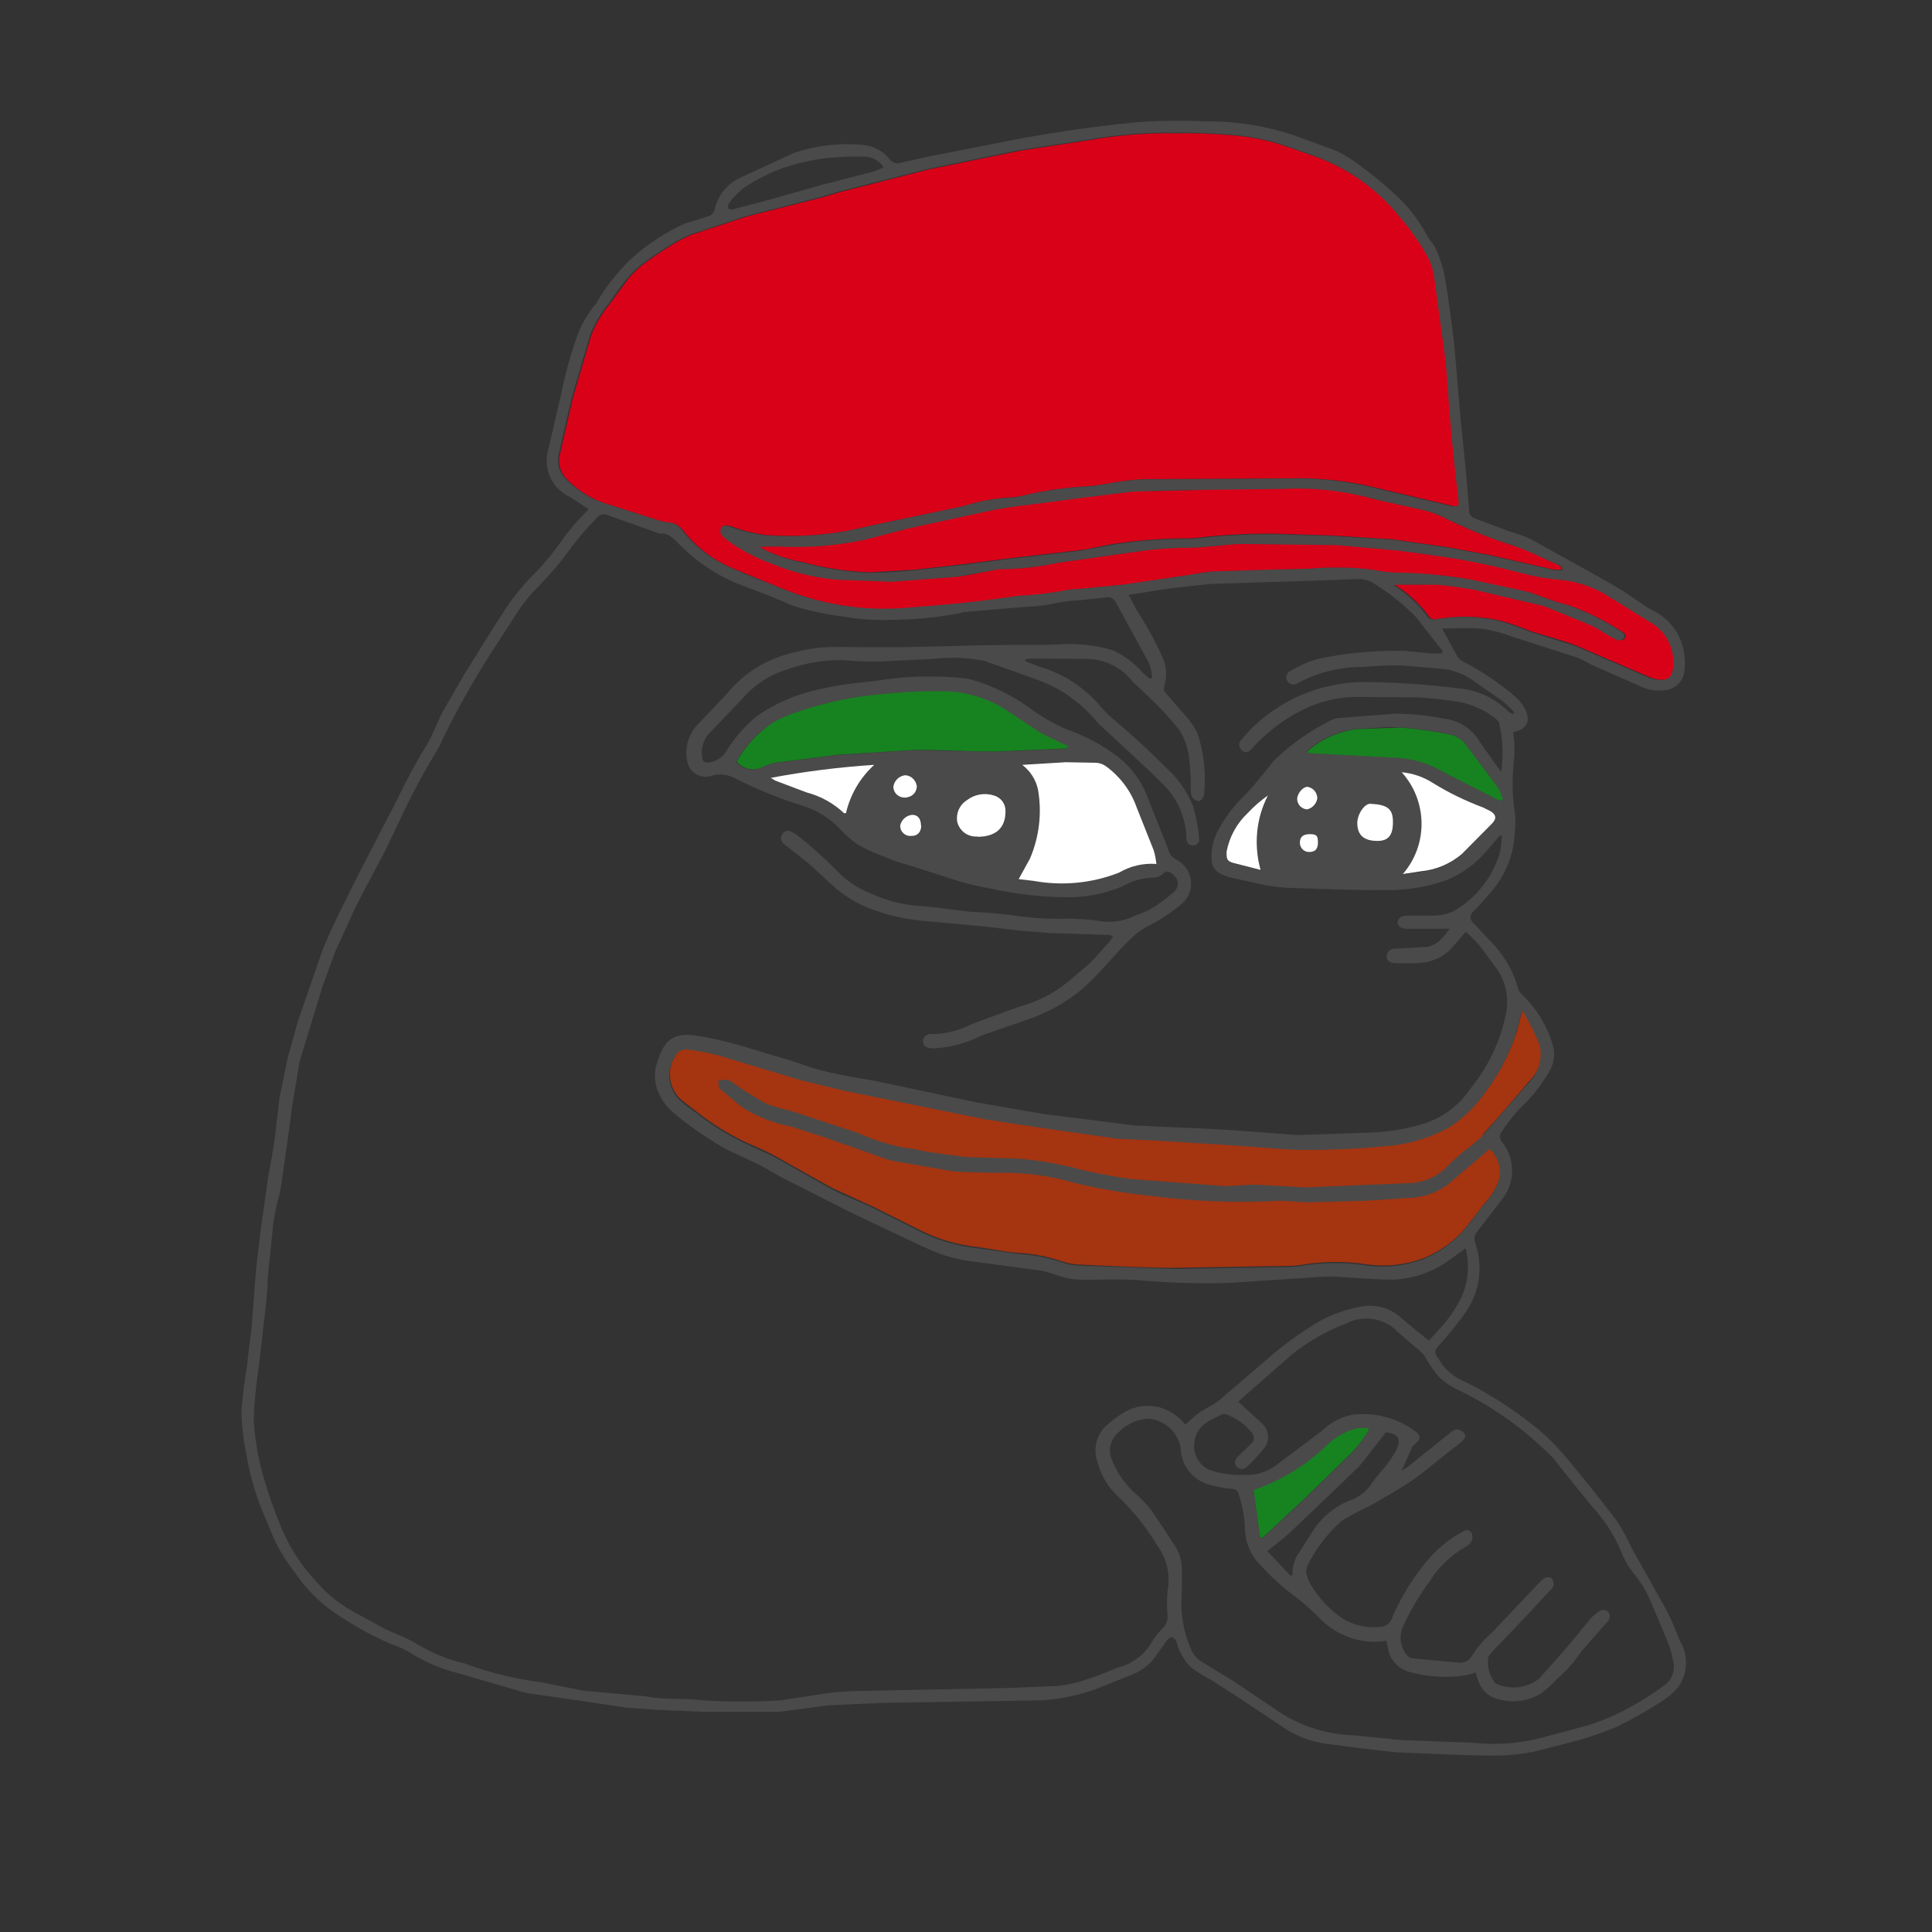 <svg width="32" height="32" viewBox="0 0 32 32" fill="none" xmlns="http://www.w3.org/2000/svg">
<rect x="0" y="0" width="32" height="32" fill="#333333" stroke="none"/>
<path d="M24.683 19.012C24.761 19.082 24.816 19.174 24.84 19.276C24.864 19.379 24.855 19.486 24.816 19.583C24.758 19.718 24.676 19.842 24.575 19.948L24.274 20.337C24.086 20.56 23.845 20.733 23.574 20.84C23.271 20.953 22.943 20.987 22.623 20.939C22.281 20.887 21.934 20.889 21.593 20.944C21.487 20.962 21.38 20.97 21.272 20.968L19.473 20.998C18.936 20.998 18.399 20.968 17.861 20.944C17.762 20.938 17.664 20.918 17.571 20.885C17.348 20.81 17.116 20.765 16.881 20.752C16.644 20.737 16.412 20.683 16.181 20.653C15.873 20.619 15.573 20.534 15.293 20.401L14.456 19.983L13.775 19.672L12.809 19.13C12.666 19.051 12.513 18.992 12.361 18.923C12.062 18.781 11.781 18.606 11.523 18.4L11.281 18.213C11.179 18.12 11.114 17.994 11.099 17.857C11.083 17.72 11.118 17.582 11.197 17.469C11.216 17.432 11.245 17.402 11.281 17.384C11.318 17.365 11.359 17.359 11.399 17.365C11.569 17.385 11.737 17.416 11.902 17.459L13.297 17.878L14.017 18.05L15.353 18.321L16.348 18.523L17.433 18.686L18.547 18.844C18.729 18.869 18.911 18.859 19.099 18.869L20.291 18.942L20.784 18.977L21.598 19.026C22.04 19.03 22.483 19.01 22.924 18.967C23.305 18.945 23.677 18.839 24.013 18.657C24.25 18.503 24.454 18.303 24.614 18.07C24.825 17.791 24.989 17.479 25.102 17.148C25.147 17.015 25.176 16.872 25.216 16.734L25.24 16.715C25.347 16.893 25.439 17.079 25.516 17.271C25.543 17.388 25.539 17.51 25.503 17.624C25.468 17.738 25.403 17.841 25.314 17.922C25.068 18.218 24.816 18.507 24.56 18.79L24.683 19.012Z" fill="#A53410"/>
<path d="M22.678 23.684C22.599 23.807 22.512 23.924 22.417 24.034L21.633 24.798L20.909 25.474L20.869 25.464L20.761 24.675C21.209 24.523 21.617 24.273 21.959 23.946C22.102 23.803 22.281 23.701 22.476 23.65C22.537 23.646 22.598 23.646 22.659 23.65L22.678 23.684Z" fill="#178320"/>
<path d="M23.889 10.415L24.145 10.883C24.172 10.917 24.205 10.944 24.244 10.962C24.561 11.127 24.857 11.329 25.126 11.564C25.177 11.614 25.221 11.672 25.254 11.736C25.363 11.938 25.294 12.081 25.062 12.126C25.072 12.186 25.079 12.247 25.082 12.308C25.087 12.433 25.081 12.558 25.067 12.683C25.042 12.959 25.052 13.237 25.097 13.511C25.102 13.617 25.099 13.725 25.087 13.831C25.065 14.155 24.945 14.465 24.742 14.718C24.635 14.851 24.521 14.977 24.402 15.098C24.387 15.11 24.375 15.126 24.367 15.143C24.36 15.161 24.356 15.18 24.357 15.199C24.358 15.218 24.363 15.237 24.373 15.253C24.382 15.27 24.395 15.284 24.411 15.295L24.752 15.66C24.939 15.864 25.074 16.111 25.146 16.379C25.158 16.416 25.18 16.449 25.21 16.473C25.457 16.709 25.636 17.007 25.727 17.336C25.744 17.406 25.746 17.479 25.734 17.549C25.723 17.621 25.697 17.689 25.659 17.75C25.525 17.983 25.355 18.195 25.156 18.376C25.045 18.499 24.945 18.631 24.855 18.77C24.846 18.791 24.842 18.813 24.844 18.835C24.846 18.858 24.853 18.879 24.865 18.898C24.981 19.036 25.045 19.211 25.045 19.391C25.045 19.572 24.981 19.746 24.865 19.884L24.471 20.392C24.447 20.418 24.431 20.45 24.425 20.485C24.419 20.52 24.423 20.556 24.436 20.589C24.504 20.786 24.522 20.997 24.49 21.204C24.457 21.41 24.374 21.605 24.249 21.772C24.124 21.945 23.989 22.112 23.845 22.27C23.761 22.368 23.746 22.398 23.825 22.506C23.903 22.643 24.018 22.755 24.155 22.832C24.596 23.041 25.011 23.301 25.392 23.605C25.569 23.744 25.733 23.899 25.88 24.069C26.189 24.433 26.488 24.806 26.777 25.188C26.874 25.337 26.96 25.494 27.034 25.656L27.236 26.016L27.615 26.691C27.694 26.849 27.758 27.016 27.827 27.184C27.895 27.297 27.929 27.427 27.925 27.559C27.922 27.691 27.881 27.819 27.808 27.928C27.731 28.026 27.637 28.109 27.532 28.175C27.281 28.337 27.021 28.484 26.753 28.613C26.511 28.712 26.262 28.795 26.009 28.86L25.387 29.018C25.204 29.053 25.017 29.073 24.83 29.077C24.525 29.082 24.224 29.067 23.919 29.057L23.115 29.023L22.504 28.953L21.977 28.884C21.732 28.852 21.498 28.767 21.291 28.633L20.498 28.106L20.069 27.83C19.943 27.764 19.823 27.688 19.709 27.603C19.637 27.524 19.579 27.434 19.537 27.337C19.512 27.297 19.507 27.243 19.487 27.199C19.468 27.154 19.443 27.125 19.413 27.12C19.384 27.115 19.344 27.149 19.325 27.174L19.147 27.425C19.05 27.566 18.912 27.674 18.753 27.736L18.112 27.992C17.93 28.052 17.744 28.098 17.555 28.13C17.418 28.153 17.28 28.165 17.141 28.165L14.657 28.204L13.735 28.244L12.956 28.347C12.912 28.352 12.867 28.354 12.823 28.352H11.625L10.837 28.318L10.368 28.283L9.58 28.165L8.752 28.047C8.7 28.037 8.649 28.024 8.599 28.007L7.579 27.711C7.324 27.646 7.08 27.545 6.854 27.411C6.731 27.331 6.599 27.268 6.46 27.223C6.179 27.1 5.908 26.953 5.651 26.785C5.348 26.597 5.087 26.346 4.887 26.05C4.78 25.914 4.685 25.769 4.601 25.616C4.503 25.424 4.429 25.217 4.34 25.015C4.219 24.714 4.131 24.399 4.079 24.079C4.03 23.849 4.003 23.614 4 23.379C4.017 23.121 4.049 22.864 4.094 22.61L4.108 22.462L4.168 21.989L4.177 21.866L4.227 21.2L4.251 20.934L4.315 20.392L4.444 19.48L4.503 19.164L4.552 18.849L4.631 18.174L4.764 17.528L4.932 16.922L5.346 15.724C5.518 15.305 5.73 14.901 5.932 14.492L6.593 13.215C6.736 12.912 6.896 12.618 7.071 12.333C7.174 12.16 7.238 11.968 7.332 11.79L7.672 11.199L8.16 10.415L8.421 10.011C8.528 9.863 8.643 9.721 8.766 9.587C8.974 9.386 9.16 9.165 9.323 8.927C9.452 8.751 9.596 8.586 9.752 8.434L9.447 8.236C9.297 8.169 9.177 8.049 9.111 7.899C9.045 7.749 9.036 7.579 9.087 7.423L9.299 6.506C9.365 6.182 9.454 5.862 9.565 5.55C9.639 5.358 9.744 5.18 9.876 5.023C10.03 4.756 10.221 4.512 10.442 4.298C10.706 4.057 11.005 3.857 11.33 3.707L11.714 3.588C11.745 3.583 11.773 3.568 11.795 3.546C11.817 3.524 11.832 3.496 11.837 3.465C11.863 3.353 11.914 3.249 11.985 3.159C12.057 3.07 12.148 2.997 12.251 2.948L13.139 2.538C13.505 2.411 13.896 2.364 14.282 2.4C14.37 2.406 14.456 2.43 14.534 2.471C14.612 2.512 14.681 2.568 14.736 2.637C14.755 2.666 14.784 2.687 14.817 2.697C14.85 2.708 14.885 2.708 14.918 2.696L15.401 2.588L16.441 2.386C17.244 2.219 18.055 2.098 18.871 2.021C19.252 1.997 19.634 1.994 20.015 2.011C20.527 2.01 21.036 2.098 21.518 2.272L22.134 2.499C22.274 2.567 22.406 2.649 22.529 2.745C22.712 2.878 22.889 3.021 23.056 3.174C23.291 3.377 23.486 3.621 23.633 3.894C23.672 3.973 23.746 4.037 23.78 4.116C23.846 4.261 23.896 4.413 23.928 4.569C23.994 4.964 24.048 5.358 24.091 5.752L24.195 6.97L24.273 7.734L24.333 8.444C24.329 8.475 24.336 8.506 24.353 8.532C24.371 8.558 24.396 8.577 24.426 8.586L24.978 8.793C25.108 8.83 25.235 8.876 25.358 8.931L26.6 9.622L26.876 9.784L27.196 10.001C27.246 10.039 27.299 10.072 27.354 10.1C27.505 10.169 27.636 10.277 27.732 10.413C27.828 10.549 27.886 10.708 27.901 10.874C27.911 10.944 27.911 11.015 27.901 11.085C27.9 11.174 27.865 11.259 27.804 11.323C27.743 11.387 27.66 11.426 27.571 11.431C27.425 11.452 27.277 11.426 27.147 11.357L26.363 11.012C26.28 10.972 26.201 10.918 26.112 10.888L25.042 10.543C24.888 10.485 24.728 10.442 24.564 10.415C24.337 10.395 24.111 10.41 23.884 10.41L23.889 10.415ZM24.273 20.678L23.992 20.88C23.721 21.074 23.399 21.183 23.066 21.195C22.883 21.195 22.701 21.18 22.519 21.171L22.129 21.146C22.062 21.142 21.994 21.142 21.927 21.146L20.35 21.249C19.858 21.264 19.366 21.249 18.876 21.205C18.551 21.18 18.221 21.2 17.895 21.195C17.802 21.193 17.709 21.179 17.619 21.156C17.496 21.126 17.373 21.067 17.249 21.047L16.19 20.904C15.982 20.884 15.776 20.839 15.579 20.771C15.204 20.623 14.849 20.436 14.484 20.268L14.12 20.096L12.971 19.514L12.586 19.297L12.03 19.036C11.707 18.853 11.401 18.64 11.118 18.4C11.043 18.329 10.981 18.246 10.935 18.154C10.887 18.067 10.857 17.972 10.85 17.873C10.842 17.774 10.856 17.675 10.891 17.582C10.994 17.242 11.147 17.104 11.497 17.148C11.748 17.186 11.997 17.241 12.242 17.311L13.099 17.567L13.493 17.7C13.819 17.789 14.154 17.848 14.489 17.902L16.165 18.257L17.299 18.454L18.137 18.558L18.787 18.642L20.02 18.696L20.512 18.726L21.488 18.8L22.666 18.76C22.965 18.752 23.262 18.706 23.549 18.622C23.883 18.525 24.171 18.311 24.362 18.021C24.648 17.67 24.846 17.256 24.939 16.813C24.995 16.565 24.953 16.305 24.821 16.089L24.515 15.67C24.441 15.586 24.362 15.507 24.278 15.433L24.022 15.729C23.868 15.875 23.663 15.955 23.45 15.951C23.332 15.96 23.219 15.956 23.1 15.951C23.021 15.951 22.962 15.911 22.967 15.832C22.968 15.815 22.973 15.799 22.981 15.784C22.988 15.769 22.999 15.755 23.012 15.744C23.024 15.733 23.039 15.725 23.055 15.72C23.072 15.715 23.088 15.713 23.105 15.714L23.628 15.684C23.815 15.66 23.904 15.517 24.012 15.384H23.297C23.204 15.384 23.14 15.329 23.15 15.265C23.16 15.201 23.224 15.162 23.302 15.167H23.746C23.856 15.164 23.965 15.141 24.066 15.098C24.43 14.893 24.703 14.559 24.83 14.161C24.858 14.058 24.873 13.952 24.875 13.846L24.845 13.836L24.628 14.087C24.448 14.305 24.215 14.475 23.953 14.58C23.636 14.691 23.303 14.746 22.967 14.743C22.45 14.748 21.927 14.723 21.41 14.708C21.262 14.704 21.116 14.689 20.971 14.664L20.409 14.541C20.246 14.501 20.079 14.437 20.069 14.25C20.058 14.098 20.085 13.945 20.148 13.806C20.271 13.564 20.434 13.344 20.631 13.156C20.754 13.033 20.858 12.895 20.971 12.761L21.104 12.594C21.385 12.324 21.706 12.098 22.055 11.924C22.087 11.906 22.123 11.896 22.159 11.894L23.12 11.82C23.388 11.823 23.656 11.851 23.919 11.904C24.021 11.915 24.121 11.946 24.212 11.996C24.302 12.046 24.382 12.114 24.446 12.195L24.707 12.569L24.865 12.786C24.904 12.51 24.891 12.229 24.826 11.958L24.781 11.909C24.605 11.769 24.399 11.673 24.18 11.628C23.932 11.587 23.682 11.56 23.431 11.549L22.435 11.544C22.129 11.55 21.829 11.626 21.558 11.766C21.246 11.924 20.966 12.14 20.734 12.402C20.685 12.461 20.621 12.485 20.562 12.421C20.549 12.41 20.54 12.396 20.533 12.38C20.527 12.365 20.524 12.348 20.524 12.332C20.525 12.315 20.529 12.298 20.536 12.283C20.543 12.268 20.554 12.255 20.567 12.244C20.815 11.948 21.125 11.711 21.475 11.547C21.825 11.384 22.206 11.299 22.593 11.297C23.115 11.301 23.637 11.336 24.155 11.401C24.471 11.427 24.766 11.565 24.988 11.79L25.057 11.83L25.082 11.8C25.023 11.735 24.961 11.675 24.895 11.618L24.421 11.288C24.274 11.178 24.101 11.107 23.919 11.081L23.209 11.021C22.997 11.017 22.79 11.031 22.578 11.046C22.202 11.044 21.831 11.136 21.498 11.312C21.485 11.323 21.469 11.331 21.453 11.335C21.436 11.339 21.419 11.339 21.402 11.336C21.385 11.333 21.369 11.326 21.355 11.316C21.341 11.306 21.329 11.293 21.321 11.278C21.312 11.264 21.307 11.249 21.305 11.233C21.303 11.217 21.304 11.201 21.309 11.185C21.314 11.17 21.321 11.156 21.332 11.144C21.343 11.132 21.356 11.122 21.37 11.115C21.508 11.032 21.655 10.966 21.809 10.918C22.246 10.823 22.692 10.777 23.14 10.78C23.327 10.775 23.514 10.809 23.702 10.824H23.879L23.899 10.79L23.455 10.223C23.255 10.018 23.032 9.838 22.79 9.686C22.696 9.617 22.581 9.583 22.464 9.592L21.779 9.617L20.074 9.671L19.956 9.681L19.344 9.75L18.694 9.853L18.827 10.105C18.99 10.354 19.133 10.616 19.256 10.888C19.323 11.035 19.333 11.202 19.285 11.357C19.279 11.374 19.277 11.393 19.279 11.412C19.28 11.431 19.286 11.449 19.295 11.465L19.576 11.786C19.674 11.887 19.759 12.002 19.827 12.126C19.942 12.461 19.981 12.818 19.941 13.171C19.937 13.192 19.927 13.213 19.914 13.23C19.9 13.247 19.882 13.261 19.862 13.269C19.84 13.267 19.818 13.26 19.798 13.249C19.779 13.238 19.762 13.223 19.748 13.205C19.73 13.17 19.721 13.131 19.724 13.092C19.725 12.909 19.715 12.726 19.694 12.544C19.675 12.385 19.621 12.232 19.537 12.096C19.384 11.903 19.218 11.722 19.039 11.554L18.768 11.297C18.679 11.182 18.565 11.088 18.436 11.022C18.306 10.955 18.164 10.918 18.018 10.913L17.077 10.908C17.045 10.91 17.014 10.915 16.983 10.923V10.952L17.23 11.046C17.588 11.154 17.911 11.355 18.166 11.628C18.245 11.725 18.33 11.815 18.423 11.899C18.727 12.15 19.018 12.416 19.295 12.697C19.501 12.877 19.662 13.104 19.763 13.358C19.814 13.533 19.847 13.713 19.862 13.895C19.863 13.91 19.862 13.925 19.857 13.938C19.852 13.952 19.844 13.965 19.834 13.975C19.823 13.986 19.811 13.994 19.797 13.998C19.783 14.003 19.768 14.005 19.753 14.004C19.689 14.004 19.66 13.959 19.65 13.9V13.846C19.634 13.566 19.529 13.297 19.349 13.082C19.083 12.796 18.782 12.535 18.497 12.264L18.191 11.983C17.933 11.659 17.593 11.412 17.205 11.268L16.308 10.947C16.031 10.892 15.746 10.88 15.465 10.913L14.553 10.957C14.352 10.959 14.152 10.951 13.952 10.933C13.639 10.93 13.329 10.983 13.035 11.09C12.747 11.177 12.491 11.345 12.296 11.573L11.739 12.155C11.693 12.208 11.66 12.27 11.641 12.338C11.622 12.405 11.618 12.476 11.63 12.544C11.635 12.614 11.675 12.638 11.739 12.628C11.796 12.622 11.852 12.602 11.902 12.572C11.951 12.541 11.993 12.5 12.025 12.451C12.16 12.228 12.331 12.03 12.532 11.864C12.867 11.631 13.249 11.473 13.651 11.401C13.981 11.317 14.331 11.307 14.671 11.253C15.096 11.196 15.527 11.189 15.953 11.233C16.001 11.237 16.049 11.245 16.096 11.258C16.431 11.356 16.748 11.509 17.033 11.711C17.226 11.855 17.434 11.977 17.654 12.076C17.972 12.184 18.27 12.344 18.536 12.55C18.749 12.722 18.913 12.948 19.009 13.205C19.049 13.323 19.103 13.437 19.147 13.555L19.344 14.053C19.353 14.095 19.371 14.134 19.398 14.167C19.424 14.201 19.458 14.227 19.497 14.245C19.558 14.279 19.611 14.326 19.65 14.383C19.69 14.441 19.715 14.507 19.724 14.576C19.733 14.645 19.726 14.716 19.703 14.781C19.68 14.847 19.641 14.907 19.591 14.955C19.415 15.107 19.222 15.236 19.014 15.339C18.924 15.384 18.841 15.443 18.768 15.512C18.442 15.812 18.191 16.177 17.836 16.453C17.597 16.635 17.331 16.778 17.047 16.877L16.264 17.148C16.009 17.281 15.728 17.355 15.441 17.365C15.342 17.355 15.293 17.326 15.288 17.252C15.287 17.234 15.29 17.215 15.297 17.198C15.304 17.182 15.315 17.167 15.329 17.155C15.342 17.143 15.359 17.134 15.377 17.13C15.394 17.125 15.413 17.125 15.431 17.129C15.659 17.125 15.883 17.07 16.086 16.966L16.875 16.675C17.168 16.599 17.442 16.462 17.678 16.271L18.033 15.97C18.156 15.852 18.265 15.724 18.378 15.596L18.437 15.512L18.388 15.487L17.387 15.453L16.88 15.413L16.347 15.349L15.386 15.261C15.056 15.239 14.73 15.169 14.42 15.053C14.173 14.959 13.947 14.817 13.755 14.634L13.38 14.289L12.991 13.984C12.977 13.976 12.966 13.965 12.957 13.952C12.947 13.94 12.941 13.925 12.938 13.91C12.935 13.895 12.935 13.879 12.938 13.864C12.941 13.848 12.947 13.834 12.956 13.821C12.962 13.807 12.97 13.795 12.981 13.785C12.992 13.775 13.005 13.768 13.019 13.763C13.034 13.759 13.049 13.758 13.063 13.76C13.078 13.763 13.092 13.768 13.104 13.777C13.141 13.792 13.176 13.812 13.208 13.836C13.435 14.017 13.653 14.211 13.858 14.418C14.015 14.585 14.207 14.714 14.42 14.797C14.664 14.911 14.926 14.981 15.194 15.004C15.49 15.019 15.786 15.073 16.086 15.103C16.332 15.111 16.577 15.133 16.821 15.167C17.108 15.208 17.398 15.225 17.688 15.216C17.845 15.218 18.001 15.228 18.156 15.246C18.354 15.289 18.561 15.27 18.748 15.191C18.856 15.137 18.975 15.108 19.078 15.044C19.204 14.967 19.322 14.879 19.433 14.782C19.456 14.766 19.474 14.744 19.487 14.719C19.5 14.694 19.507 14.666 19.508 14.638C19.508 14.61 19.502 14.582 19.49 14.557C19.478 14.531 19.46 14.509 19.438 14.492C19.384 14.442 19.329 14.403 19.256 14.477C19.216 14.515 19.163 14.536 19.108 14.536C18.928 14.54 18.751 14.589 18.595 14.679C18.328 14.792 18.042 14.854 17.752 14.861C17.301 14.864 16.852 14.816 16.412 14.718C16.237 14.688 16.064 14.648 15.894 14.6L15.13 14.354L14.834 14.265L14.499 14.132C14.388 14.087 14.281 14.032 14.179 13.969C14.089 13.902 14.005 13.828 13.927 13.747C13.754 13.557 13.532 13.418 13.286 13.343C12.903 13.223 12.53 13.072 12.172 12.89C12.062 12.83 11.935 12.813 11.813 12.84C11.768 12.86 11.718 12.869 11.669 12.866C11.62 12.863 11.572 12.848 11.53 12.823C11.488 12.798 11.452 12.763 11.426 12.722C11.399 12.68 11.383 12.633 11.379 12.584C11.361 12.485 11.366 12.382 11.393 12.285C11.42 12.187 11.469 12.098 11.537 12.022L12.044 11.485C12.316 11.153 12.688 10.919 13.104 10.819C13.319 10.757 13.541 10.722 13.765 10.716L14.869 10.721L15.968 10.696L16.076 10.691L16.801 10.681H17.294L17.733 10.666C17.866 10.669 18 10.681 18.132 10.701C18.237 10.717 18.341 10.742 18.442 10.775C18.629 10.863 18.795 10.989 18.93 11.145L19.044 11.243L19.083 11.223C19.078 11.143 19.061 11.063 19.034 10.987L18.477 9.967C18.432 9.888 18.368 9.888 18.294 9.898L17.885 9.942C17.756 9.947 17.628 9.962 17.501 9.986C17.336 10.025 17.167 10.046 16.998 10.05L15.958 10.139L15.933 10.149C15.534 10.228 15.128 10.267 14.721 10.267C14.472 10.275 14.222 10.257 13.976 10.213C13.689 10.179 13.405 10.118 13.129 10.031C12.843 9.906 12.554 9.791 12.261 9.686C11.881 9.535 11.537 9.307 11.251 9.015C11.157 8.927 11.078 8.818 10.925 8.838L10.078 8.537C10.044 8.519 10.005 8.515 9.967 8.524C9.93 8.533 9.897 8.555 9.876 8.586C9.732 8.735 9.597 8.891 9.471 9.055C9.291 9.309 9.088 9.546 8.865 9.765C8.762 9.875 8.668 9.994 8.584 10.119L8.323 10.524C7.967 11.054 7.646 11.607 7.362 12.18C7.325 12.266 7.284 12.35 7.238 12.431C7.014 12.796 6.811 13.175 6.632 13.565L6.371 14.107L5.903 14.994L5.548 15.773L5.351 16.31L5.213 16.759L4.976 17.538C4.941 17.661 4.927 17.789 4.907 17.917L4.843 18.297L4.774 18.809L4.656 19.642L4.631 19.771C4.587 19.929 4.552 20.091 4.527 20.254L4.434 21.171C4.429 21.52 4.37 21.87 4.335 22.22L4.286 22.644C4.241 22.93 4.213 23.218 4.202 23.507C4.217 23.773 4.256 24.037 4.32 24.296C4.403 24.614 4.506 24.927 4.631 25.232C4.767 25.582 4.967 25.903 5.222 26.178L5.331 26.297C5.482 26.454 5.657 26.587 5.848 26.691L6.351 26.967C6.538 27.061 6.741 27.125 6.918 27.238C7.157 27.381 7.416 27.485 7.687 27.549C8.086 27.698 8.501 27.802 8.924 27.859H8.939L9.654 28.002L10.639 28.091L10.694 28.096C10.994 28.16 11.305 28.12 11.611 28.16C12.009 28.188 12.409 28.191 12.808 28.17L12.917 28.165L13.72 28.042C13.907 28.02 14.094 28.008 14.282 28.007L16.722 27.958L17.54 27.923C17.708 27.901 17.873 27.862 18.033 27.805C18.191 27.756 18.349 27.687 18.506 27.623C18.623 27.595 18.734 27.544 18.831 27.472C18.928 27.401 19.011 27.312 19.073 27.209C19.123 27.119 19.186 27.038 19.261 26.967C19.288 26.941 19.309 26.91 19.322 26.875C19.336 26.84 19.342 26.802 19.339 26.765C19.326 26.627 19.326 26.489 19.339 26.351C19.364 26.22 19.361 26.086 19.331 25.956C19.302 25.826 19.246 25.704 19.167 25.597C18.993 25.306 18.78 25.039 18.536 24.803C18.364 24.649 18.241 24.449 18.181 24.227C18.143 24.126 18.134 24.016 18.156 23.91C18.178 23.805 18.229 23.707 18.304 23.63C18.389 23.55 18.481 23.479 18.58 23.418C18.682 23.349 18.798 23.306 18.92 23.291C19.042 23.277 19.165 23.291 19.28 23.334C19.419 23.387 19.54 23.478 19.63 23.596L19.827 23.423C19.896 23.374 19.97 23.334 20.044 23.29C20.089 23.267 20.132 23.241 20.172 23.211L20.927 22.565C21.172 22.345 21.436 22.145 21.715 21.969C21.954 21.811 22.222 21.702 22.504 21.649C22.622 21.62 22.745 21.62 22.863 21.647C22.981 21.674 23.091 21.729 23.184 21.806L23.386 21.979L23.667 22.206L23.82 22.038C23.976 21.872 24.108 21.685 24.209 21.481C24.319 21.231 24.343 20.952 24.278 20.687L24.273 20.678ZM24.131 8.379C24.137 8.359 24.14 8.337 24.14 8.315L24.076 7.744L23.983 6.743L23.928 6.004L23.741 4.633C23.728 4.49 23.686 4.351 23.618 4.224C23.486 3.99 23.331 3.771 23.154 3.569C22.79 3.116 22.307 2.774 21.76 2.578L21.341 2.43C21.02 2.317 20.684 2.249 20.345 2.228C20.042 2.203 19.737 2.193 19.433 2.198C18.972 2.191 18.512 2.228 18.058 2.307L16.865 2.489L15.357 2.8L13.888 3.174L13.607 3.258L12.36 3.578L11.433 3.884C11.293 3.943 11.159 4.016 11.034 4.101C10.892 4.187 10.756 4.281 10.625 4.382C10.534 4.453 10.451 4.534 10.378 4.623C10.276 4.748 10.181 4.878 10.092 5.013C9.958 5.174 9.85 5.355 9.772 5.55L9.466 6.595L9.264 7.482C9.239 7.557 9.234 7.637 9.251 7.715C9.267 7.792 9.304 7.863 9.358 7.921C9.528 8.099 9.737 8.236 9.969 8.32L10.837 8.596C10.903 8.621 10.973 8.638 11.044 8.646C11.096 8.648 11.147 8.662 11.192 8.688C11.238 8.714 11.276 8.75 11.305 8.793C11.523 9.068 11.808 9.282 12.133 9.415C12.399 9.543 12.68 9.631 12.951 9.75C13.38 9.922 13.832 10.028 14.292 10.065C14.586 10.085 14.881 10.078 15.174 10.046L16.84 9.863C17.09 9.854 17.339 9.828 17.585 9.784C17.672 9.765 17.761 9.755 17.851 9.755L18.6 9.681L19.699 9.518L20.084 9.464L21.01 9.434L21.656 9.419C22.009 9.387 22.364 9.39 22.716 9.429C22.838 9.455 22.961 9.472 23.085 9.479C23.505 9.483 23.924 9.521 24.337 9.592C24.646 9.643 24.952 9.708 25.254 9.789C25.491 9.853 25.713 9.967 25.954 10.016C26.266 10.127 26.564 10.274 26.841 10.455C26.891 10.479 26.925 10.528 26.891 10.573C26.874 10.587 26.854 10.598 26.833 10.603C26.811 10.608 26.789 10.608 26.768 10.602C26.689 10.569 26.613 10.529 26.541 10.484C26.474 10.441 26.405 10.401 26.334 10.366L25.58 10.055L25.53 10.04L24.564 9.814L24.342 9.765L23.756 9.691C23.539 9.681 23.322 9.691 23.076 9.691C23.304 9.831 23.501 10.015 23.657 10.233C23.677 10.257 23.746 10.267 23.785 10.257C24.12 10.2 24.463 10.207 24.796 10.277C24.973 10.323 25.146 10.383 25.314 10.455L26.092 10.701L27.261 11.204C27.324 11.234 27.392 11.254 27.463 11.263C27.596 11.273 27.66 11.223 27.679 11.115C27.706 10.973 27.691 10.827 27.638 10.692C27.585 10.558 27.495 10.441 27.379 10.356L26.546 9.838C26.331 9.718 26.095 9.641 25.851 9.612C25.636 9.597 25.423 9.562 25.215 9.508C24.753 9.383 24.284 9.286 23.81 9.217C23.598 9.173 23.376 9.153 23.16 9.129L22.134 9.035C22.016 9.025 21.893 9.035 21.769 9.03L20.532 9.015C20.246 9.02 19.96 9.07 19.675 9.079C19.406 9.078 19.137 9.096 18.871 9.134L17.506 9.326C17.182 9.397 16.852 9.433 16.52 9.434C16.485 9.437 16.45 9.443 16.416 9.454L15.8 9.562L14.745 9.641C14.44 9.651 14.139 9.627 13.834 9.607C13.467 9.576 13.108 9.487 12.769 9.346C12.493 9.25 12.233 9.112 12 8.936C11.936 8.887 11.872 8.823 11.921 8.749C11.97 8.675 12.049 8.715 12.118 8.734C12.296 8.797 12.479 8.842 12.665 8.867C13.113 8.899 13.564 8.876 14.006 8.798L14.662 8.655L15.948 8.384C16.204 8.303 16.469 8.255 16.737 8.241C16.809 8.238 16.88 8.227 16.949 8.207C17.289 8.127 17.635 8.077 17.984 8.059C18.086 8.052 18.189 8.039 18.29 8.02C18.491 7.981 18.695 7.954 18.901 7.941L21.562 7.926C21.934 7.932 22.304 7.977 22.666 8.059L24.056 8.389L24.131 8.379ZM22.962 27.179L22.795 27.194C22.623 27.196 22.452 27.163 22.293 27.098C22.134 27.033 21.989 26.936 21.868 26.814C21.746 26.689 21.616 26.572 21.479 26.464C21.258 26.304 21.054 26.121 20.872 25.917C20.722 25.767 20.633 25.567 20.621 25.355C20.618 25.149 20.583 24.945 20.517 24.749C20.513 24.724 20.499 24.701 20.48 24.685C20.46 24.669 20.435 24.66 20.409 24.66C20.294 24.653 20.18 24.633 20.069 24.601C19.926 24.572 19.798 24.495 19.704 24.383C19.611 24.271 19.559 24.131 19.556 23.985C19.534 23.856 19.47 23.739 19.373 23.65C19.277 23.562 19.154 23.508 19.024 23.497C18.835 23.507 18.657 23.588 18.526 23.724C18.46 23.778 18.414 23.852 18.395 23.935C18.375 24.017 18.383 24.104 18.418 24.182C18.509 24.412 18.657 24.615 18.846 24.774C18.936 24.854 19.017 24.943 19.088 25.04L19.458 25.597C19.537 25.717 19.578 25.858 19.576 26.001C19.579 26.139 19.578 26.279 19.571 26.42C19.55 26.729 19.604 27.039 19.729 27.322C19.768 27.412 19.836 27.486 19.921 27.534L20.444 27.854L21.198 28.362C21.567 28.601 21.995 28.733 22.435 28.742L22.514 28.751L23.204 28.82L24.392 28.865C24.756 28.906 25.125 28.882 25.481 28.796L26.151 28.618C26.328 28.572 26.501 28.513 26.669 28.441C26.976 28.302 27.269 28.132 27.541 27.933C27.603 27.896 27.653 27.841 27.685 27.777C27.717 27.712 27.731 27.64 27.724 27.569C27.702 27.434 27.665 27.301 27.615 27.174L27.354 26.558C27.287 26.392 27.198 26.236 27.088 26.095C26.982 25.971 26.898 25.829 26.841 25.676C26.729 25.413 26.572 25.171 26.378 24.961L26.048 24.557L25.723 24.148C25.261 23.677 24.721 23.292 24.126 23.009C24.01 22.953 23.905 22.878 23.815 22.787C23.732 22.683 23.658 22.573 23.593 22.457C23.569 22.424 23.541 22.394 23.509 22.368L23.164 22.073C23.055 21.954 22.91 21.876 22.751 21.849C22.592 21.823 22.429 21.849 22.287 21.925C21.965 22.049 21.664 22.221 21.395 22.437L20.508 23.216L20.902 23.576C20.96 23.627 20.996 23.699 21.002 23.776C21.009 23.853 20.985 23.93 20.936 23.99C20.848 24.101 20.751 24.205 20.646 24.3C20.634 24.311 20.62 24.32 20.605 24.325C20.59 24.33 20.574 24.332 20.558 24.33C20.543 24.329 20.527 24.324 20.514 24.317C20.5 24.309 20.488 24.298 20.478 24.286C20.434 24.236 20.453 24.167 20.517 24.113L20.729 23.906C20.753 23.883 20.767 23.852 20.768 23.818C20.768 23.785 20.757 23.753 20.734 23.729C20.624 23.593 20.479 23.489 20.315 23.428C20.303 23.423 20.29 23.42 20.276 23.42C20.262 23.42 20.249 23.423 20.236 23.428C20.054 23.522 19.847 23.591 19.793 23.832C19.765 23.931 19.773 24.037 19.816 24.131C19.858 24.224 19.932 24.3 20.024 24.345C20.22 24.41 20.425 24.438 20.631 24.429C20.811 24.435 20.989 24.379 21.134 24.271L21.883 23.709C22.023 23.568 22.201 23.472 22.395 23.433C22.768 23.386 23.144 23.485 23.445 23.709C23.534 23.778 23.534 23.837 23.445 23.911C23.424 23.925 23.405 23.944 23.391 23.965L23.214 24.36C23.248 24.342 23.281 24.322 23.312 24.3L24.012 23.738C24.047 23.709 24.086 23.674 24.126 23.674C24.149 23.675 24.172 23.681 24.193 23.691C24.215 23.701 24.233 23.716 24.249 23.734C24.298 23.798 24.244 23.852 24.195 23.891L23.46 24.473C23.204 24.65 22.938 24.798 22.672 24.951C22.518 25.022 22.368 25.101 22.223 25.188C21.988 25.397 21.795 25.649 21.656 25.932C21.633 25.982 21.63 26.038 21.646 26.09C21.666 26.163 21.698 26.233 21.74 26.297C21.87 26.499 22.039 26.673 22.238 26.809C22.421 26.92 22.636 26.968 22.849 26.947C22.898 26.949 22.945 26.933 22.984 26.904C23.022 26.874 23.05 26.832 23.061 26.785C23.205 26.457 23.392 26.15 23.618 25.873C23.788 25.665 23.997 25.492 24.234 25.365C24.244 25.357 24.256 25.351 24.268 25.347C24.281 25.343 24.294 25.342 24.307 25.344C24.32 25.346 24.333 25.351 24.344 25.358C24.355 25.365 24.365 25.374 24.372 25.385C24.382 25.405 24.387 25.428 24.388 25.451C24.389 25.474 24.385 25.497 24.377 25.518C24.354 25.562 24.317 25.598 24.273 25.622C24.032 25.759 23.829 25.953 23.682 26.188C23.503 26.429 23.351 26.688 23.229 26.962C23.198 27.041 23.191 27.126 23.206 27.209C23.222 27.292 23.26 27.368 23.317 27.43C23.335 27.448 23.357 27.46 23.381 27.465L24.15 27.539C24.193 27.545 24.236 27.539 24.275 27.522C24.315 27.504 24.348 27.476 24.372 27.44C24.465 27.289 24.582 27.152 24.717 27.036L25.417 26.297C25.466 26.239 25.52 26.186 25.58 26.139C25.598 26.13 25.618 26.125 25.639 26.125C25.659 26.125 25.68 26.13 25.698 26.139C25.711 26.155 25.721 26.174 25.727 26.195C25.733 26.215 25.735 26.236 25.732 26.257C25.732 26.287 25.698 26.317 25.673 26.341L25.318 26.726L24.84 27.228C24.773 27.293 24.71 27.362 24.653 27.435C24.638 27.514 24.641 27.595 24.662 27.673C24.682 27.75 24.72 27.823 24.771 27.884C24.887 27.938 25.015 27.959 25.142 27.946C25.269 27.932 25.39 27.883 25.491 27.805L25.934 27.307L26.354 26.799C26.399 26.75 26.453 26.709 26.511 26.676C26.525 26.669 26.54 26.665 26.555 26.665C26.571 26.664 26.586 26.667 26.601 26.673C26.615 26.679 26.627 26.688 26.637 26.7C26.648 26.712 26.655 26.726 26.659 26.74C26.679 26.805 26.639 26.849 26.595 26.893L26.181 27.366C26.071 27.532 25.938 27.681 25.787 27.81L25.732 27.869C25.664 27.938 25.59 28 25.511 28.056C25.409 28.117 25.295 28.156 25.177 28.172C25.059 28.187 24.94 28.178 24.826 28.145C24.757 28.132 24.693 28.102 24.638 28.059C24.584 28.017 24.54 27.962 24.51 27.899C24.482 27.835 24.459 27.769 24.441 27.701C24.393 27.719 24.343 27.734 24.293 27.746C23.984 27.796 23.668 27.779 23.366 27.697C23.269 27.676 23.18 27.626 23.112 27.552C23.044 27.479 23 27.387 22.987 27.288L22.962 27.179ZM25.23 16.734L25.205 16.754L25.092 17.168C24.979 17.499 24.814 17.81 24.604 18.09C24.444 18.323 24.239 18.522 24.002 18.676C23.666 18.859 23.294 18.965 22.913 18.987C22.472 19.03 22.03 19.049 21.587 19.046C21.316 19.046 21.045 19.017 20.769 18.997L20.276 18.962L19.083 18.888L18.531 18.864L17.417 18.706L16.333 18.543L15.337 18.341L14.001 18.07L13.286 17.898L11.892 17.479C11.726 17.436 11.558 17.405 11.389 17.385C11.348 17.378 11.307 17.385 11.271 17.404C11.234 17.422 11.205 17.452 11.187 17.488C11.108 17.602 11.073 17.739 11.088 17.876C11.104 18.013 11.168 18.14 11.27 18.233C11.344 18.302 11.433 18.361 11.512 18.42C11.77 18.626 12.052 18.801 12.35 18.942L12.799 19.149L13.765 19.692C13.986 19.81 14.223 19.894 14.445 20.002L15.283 20.421C15.563 20.553 15.862 20.639 16.17 20.673L16.875 20.771C17.111 20.785 17.345 20.829 17.57 20.904C17.662 20.937 17.758 20.957 17.856 20.963L19.468 21.018L21.267 20.988C21.374 20.99 21.481 20.982 21.587 20.963C21.928 20.909 22.276 20.907 22.617 20.959C22.936 21.006 23.262 20.972 23.564 20.86C23.835 20.752 24.075 20.58 24.264 20.357L24.564 19.968C24.666 19.861 24.747 19.738 24.806 19.603C24.845 19.506 24.853 19.398 24.829 19.296C24.805 19.194 24.751 19.102 24.673 19.031L24.076 19.539C23.899 19.706 23.672 19.81 23.431 19.835L22.617 19.889L21.676 19.914C21.528 19.914 21.331 19.889 21.183 19.889C20.48 19.927 19.776 19.9 19.078 19.81C18.647 19.765 18.219 19.693 17.797 19.593C17.454 19.492 17.099 19.436 16.742 19.426C16.471 19.426 16.195 19.421 15.924 19.411C15.847 19.408 15.772 19.4 15.697 19.386L15.026 19.268C14.915 19.254 14.805 19.233 14.696 19.204L13.661 18.839L13.114 18.662C12.82 18.607 12.539 18.497 12.286 18.336L11.926 18.036C11.896 18.011 11.906 17.947 11.896 17.902C11.944 17.888 11.994 17.881 12.044 17.883C12.091 17.899 12.135 17.924 12.172 17.957C12.341 18.074 12.515 18.182 12.695 18.282C12.828 18.332 12.965 18.371 13.104 18.4L14.223 18.77C14.479 18.887 14.749 18.97 15.026 19.017C15.155 19.026 15.278 19.066 15.406 19.085L15.988 19.164L16.845 19.189C17.2 19.216 17.552 19.277 17.895 19.371C18.138 19.427 18.383 19.475 18.63 19.514C18.797 19.539 18.97 19.544 19.137 19.559L20.232 19.642C20.429 19.652 20.626 19.618 20.823 19.623L21.627 19.667L22.553 19.628L23.307 19.598C23.437 19.598 23.566 19.571 23.685 19.518C23.803 19.466 23.91 19.389 23.997 19.293C24.089 19.201 24.186 19.115 24.288 19.036C24.378 18.971 24.464 18.9 24.544 18.824L25.299 17.957C25.387 17.876 25.452 17.773 25.488 17.659C25.523 17.544 25.528 17.423 25.501 17.306C25.422 17.113 25.328 16.927 25.22 16.749L25.23 16.734ZM12.606 9.055V9.074L12.651 9.099C12.859 9.205 13.081 9.28 13.311 9.321C13.674 9.421 14.048 9.478 14.425 9.488C14.675 9.485 14.925 9.47 15.174 9.444L16.037 9.346L16.727 9.257L17.885 9.124L18.516 9.01C18.924 8.951 19.336 8.923 19.748 8.927L19.803 8.922C20.283 8.863 20.768 8.84 21.252 8.853L22.031 8.877L23.076 8.941L24.002 9.074L24.688 9.203L25.747 9.444C25.795 9.448 25.843 9.446 25.89 9.439L25.861 9.38L25.087 9.045C24.682 8.917 24.288 8.757 23.909 8.567C23.792 8.511 23.67 8.47 23.544 8.444L22.809 8.281C22.31 8.138 21.791 8.078 21.272 8.103C20.848 8.133 20.424 8.123 20 8.118C19.597 8.114 19.194 8.124 18.792 8.148C18.531 8.163 18.28 8.212 18.018 8.241L17.077 8.365C16.842 8.388 16.608 8.425 16.377 8.473L15.066 8.759C14.819 8.798 14.583 8.892 14.341 8.946C13.881 9.043 13.411 9.082 12.941 9.06H12.626L12.606 9.055ZM17.673 12.397L17.678 12.362L17.575 12.313L17.19 12.121L16.678 11.78C16.375 11.579 16.021 11.466 15.657 11.455C15.251 11.449 14.844 11.47 14.44 11.519C13.992 11.566 13.552 11.667 13.129 11.82C13.015 11.861 12.905 11.91 12.799 11.968C12.548 12.134 12.34 12.357 12.192 12.618C12.242 12.679 12.311 12.721 12.388 12.738C12.465 12.755 12.545 12.746 12.616 12.712C12.683 12.678 12.754 12.653 12.828 12.638L13.863 12.505L15.135 12.426L16.52 12.451L17.668 12.402L17.673 12.397ZM19.147 14.309C19.141 14.231 19.128 14.153 19.108 14.078L18.822 13.358C18.726 13.091 18.552 12.86 18.324 12.692C18.276 12.655 18.217 12.633 18.156 12.628L17.649 12.618L16.929 12.663C17.062 12.764 17.154 12.909 17.19 13.072C17.258 13.458 17.212 13.855 17.057 14.216C17.003 14.329 16.934 14.437 16.87 14.556L17.116 14.585C17.593 14.672 18.085 14.624 18.536 14.447C18.719 14.339 18.93 14.289 19.142 14.304L19.147 14.309ZM24.84 13.264L24.885 13.235C24.868 13.169 24.843 13.106 24.811 13.047L24.298 12.362C24.266 12.311 24.223 12.266 24.173 12.232C24.123 12.197 24.067 12.172 24.007 12.16C23.737 12.105 23.464 12.067 23.189 12.047C22.952 12.032 22.716 12.066 22.479 12.071C22.166 12.107 21.871 12.24 21.636 12.451L21.686 12.471L23.169 12.55C23.42 12.569 23.662 12.644 23.879 12.771L24.835 13.259L24.84 13.264ZM23.238 14.482L23.534 14.442C23.783 14.416 24.019 14.315 24.209 14.151L24.717 13.639C24.791 13.56 24.776 13.491 24.678 13.437L24.559 13.378C24.267 13.269 23.986 13.132 23.721 12.968C23.568 12.871 23.394 12.812 23.214 12.796C23.423 13.025 23.541 13.324 23.546 13.634C23.55 13.945 23.441 14.246 23.238 14.482ZM22.681 23.689L22.662 23.655C22.601 23.651 22.54 23.651 22.479 23.655C22.284 23.706 22.105 23.808 21.962 23.951C21.621 24.279 21.212 24.527 20.764 24.68L20.872 25.469L20.912 25.479L21.636 24.803L22.42 24.039C22.514 23.927 22.599 23.808 22.676 23.684L22.681 23.689ZM14.637 2.775C14.601 2.717 14.551 2.67 14.492 2.638C14.432 2.606 14.365 2.59 14.297 2.593C14.07 2.589 13.842 2.6 13.617 2.627C13.375 2.663 13.137 2.722 12.907 2.805C12.699 2.887 12.501 2.991 12.315 3.115C12.22 3.192 12.135 3.281 12.064 3.381L12.059 3.45C12.068 3.459 12.079 3.465 12.091 3.468C12.103 3.472 12.116 3.472 12.128 3.47L12.655 3.332L13.636 3.056L14.44 2.849C14.509 2.826 14.576 2.8 14.642 2.77L14.637 2.775ZM21.375 26.1L21.41 26.085C21.401 25.937 21.449 25.791 21.543 25.676L21.76 25.336C21.902 25.123 22.105 24.956 22.341 24.858C22.501 24.809 22.638 24.704 22.726 24.562C22.791 24.47 22.862 24.383 22.938 24.3C23.002 24.221 23.059 24.137 23.11 24.049C23.214 23.857 23.179 23.758 22.972 23.724H22.952L22.568 24.222C22.464 24.34 22.346 24.443 22.238 24.552L21.365 25.385C21.252 25.488 21.124 25.582 20.991 25.691L21.375 26.1ZM14.484 12.668C13.909 12.705 13.336 12.777 12.769 12.885L12.843 12.929L13.365 13.126C13.598 13.188 13.811 13.306 13.986 13.471L14.016 13.466C14.088 13.159 14.251 12.88 14.484 12.668ZM16.195 13.856C16.505 13.856 16.663 13.713 16.663 13.437C16.666 13.377 16.649 13.318 16.614 13.27C16.579 13.221 16.528 13.186 16.471 13.171C16.395 13.146 16.315 13.141 16.237 13.154C16.158 13.168 16.085 13.201 16.022 13.249C15.962 13.287 15.915 13.343 15.887 13.408C15.859 13.473 15.851 13.545 15.864 13.614C15.884 13.687 15.928 13.75 15.989 13.793C16.05 13.836 16.125 13.857 16.2 13.851L16.195 13.856ZM20.882 14.408C20.768 13.995 20.814 13.555 21.01 13.175C20.89 13.261 20.78 13.358 20.68 13.466C20.496 13.639 20.372 13.865 20.325 14.112C20.315 14.24 20.33 14.275 20.458 14.309L20.882 14.408ZM23.076 13.619C23.076 13.402 22.987 13.328 22.701 13.318C22.598 13.313 22.479 13.491 22.484 13.649C22.489 13.841 22.598 13.934 22.819 13.934C22.997 13.934 23.076 13.831 23.076 13.619ZM14.982 13.21C15.008 13.213 15.034 13.211 15.058 13.204C15.083 13.197 15.106 13.184 15.125 13.168C15.145 13.151 15.161 13.13 15.172 13.107C15.183 13.084 15.189 13.058 15.189 13.033C15.185 12.984 15.164 12.939 15.129 12.905C15.095 12.871 15.05 12.85 15.002 12.845C14.95 12.85 14.902 12.871 14.865 12.908C14.828 12.944 14.805 12.991 14.8 13.042C14.803 13.088 14.824 13.131 14.858 13.162C14.892 13.193 14.936 13.21 14.982 13.21ZM15.268 13.668C15.268 13.56 15.219 13.496 15.125 13.496C15.077 13.5 15.031 13.52 14.995 13.551C14.958 13.583 14.933 13.626 14.923 13.673C14.922 13.697 14.926 13.721 14.935 13.743C14.944 13.764 14.958 13.784 14.975 13.801C14.992 13.817 15.013 13.829 15.035 13.837C15.058 13.845 15.082 13.848 15.105 13.846C15.209 13.846 15.263 13.782 15.268 13.668ZM21.824 13.22C21.821 13.176 21.803 13.133 21.774 13.1C21.744 13.067 21.705 13.045 21.661 13.037C21.582 13.037 21.488 13.146 21.488 13.245C21.491 13.287 21.508 13.328 21.538 13.359C21.568 13.39 21.608 13.409 21.651 13.412C21.697 13.403 21.738 13.38 21.77 13.347C21.802 13.313 21.822 13.271 21.829 13.225L21.824 13.22ZM21.838 13.949C21.838 13.841 21.814 13.816 21.705 13.816C21.597 13.816 21.538 13.861 21.538 13.959C21.538 14 21.554 14.039 21.582 14.067C21.611 14.096 21.65 14.112 21.691 14.112C21.794 14.112 21.838 14.058 21.838 13.949Z" fill="#4A4A4A"/>
<path d="M24.135 8.379L24.081 8.384L22.691 8.054C22.327 7.971 21.955 7.927 21.582 7.921L18.92 7.936C18.715 7.949 18.511 7.976 18.309 8.014C18.208 8.034 18.106 8.047 18.003 8.054C17.655 8.072 17.308 8.121 16.968 8.202C16.899 8.221 16.828 8.233 16.756 8.236C16.488 8.25 16.224 8.298 15.968 8.379L14.681 8.65L14.026 8.793C13.583 8.871 13.133 8.894 12.685 8.862C12.5 8.836 12.319 8.792 12.143 8.729C12.074 8.709 11.99 8.67 11.946 8.744C11.901 8.818 11.96 8.882 12.024 8.931C12.258 9.106 12.518 9.244 12.793 9.34C13.133 9.482 13.492 9.57 13.858 9.602L14.77 9.636L15.825 9.557C16.032 9.533 16.239 9.483 16.441 9.449C16.475 9.438 16.509 9.431 16.544 9.429C16.876 9.428 17.206 9.392 17.53 9.321L18.896 9.128C19.162 9.091 19.43 9.073 19.699 9.074C19.985 9.069 20.271 9.02 20.557 9.01L21.794 9.025L22.159 9.03L23.184 9.123L23.835 9.212C24.308 9.281 24.777 9.378 25.239 9.503C25.448 9.557 25.661 9.592 25.875 9.607C26.12 9.635 26.356 9.713 26.57 9.833L27.403 10.351C27.52 10.436 27.61 10.553 27.663 10.687C27.716 10.821 27.73 10.968 27.704 11.11C27.679 11.218 27.62 11.268 27.487 11.258C27.417 11.249 27.349 11.229 27.285 11.199L26.117 10.696C25.865 10.597 25.599 10.533 25.338 10.449C25.17 10.378 24.997 10.318 24.82 10.272C24.488 10.202 24.145 10.195 23.81 10.252C23.77 10.262 23.697 10.252 23.682 10.228C23.526 10.01 23.328 9.826 23.1 9.685H23.78C23.978 9.695 24.17 9.73 24.367 9.759C24.441 9.769 24.515 9.794 24.589 9.809L25.555 10.035L25.604 10.05L26.358 10.361C26.43 10.396 26.499 10.436 26.565 10.479C26.636 10.525 26.71 10.567 26.787 10.602C26.808 10.608 26.83 10.609 26.852 10.605C26.873 10.6 26.893 10.591 26.91 10.578C26.945 10.533 26.91 10.484 26.861 10.459C26.584 10.279 26.286 10.131 25.974 10.021C25.737 9.971 25.511 9.858 25.274 9.794L24.357 9.597C23.942 9.525 23.521 9.487 23.1 9.483C22.976 9.476 22.852 9.46 22.73 9.434C22.38 9.393 22.027 9.388 21.676 9.419L21.03 9.434L20.103 9.464C19.975 9.469 19.847 9.498 19.719 9.518L18.62 9.68L17.87 9.754C17.781 9.755 17.692 9.765 17.604 9.784C17.358 9.829 17.11 9.857 16.86 9.868C16.307 9.951 15.752 10.012 15.194 10.05C14.901 10.083 14.606 10.09 14.312 10.07C13.851 10.033 13.399 9.926 12.971 9.754L12.153 9.419C11.828 9.287 11.543 9.073 11.325 8.798C11.296 8.755 11.257 8.719 11.212 8.693C11.166 8.667 11.115 8.653 11.063 8.65C10.993 8.642 10.923 8.626 10.856 8.601L9.989 8.325C9.757 8.241 9.548 8.104 9.378 7.926C9.324 7.868 9.287 7.796 9.27 7.719C9.254 7.642 9.259 7.562 9.284 7.487L9.486 6.6L9.792 5.555C9.869 5.36 9.977 5.178 10.112 5.018L10.398 4.628C10.471 4.539 10.554 4.458 10.644 4.387C10.775 4.286 10.912 4.192 11.053 4.106C11.179 4.02 11.313 3.948 11.453 3.889L12.379 3.583L13.626 3.268L13.907 3.184L15.376 2.809L16.885 2.499L18.077 2.316C18.531 2.237 18.992 2.201 19.453 2.208C19.757 2.202 20.061 2.212 20.364 2.237C20.704 2.26 21.039 2.33 21.36 2.445L21.779 2.592C22.326 2.788 22.809 3.131 23.174 3.583C23.351 3.785 23.506 4.005 23.637 4.239C23.706 4.365 23.748 4.505 23.761 4.648L23.948 6.018L24.002 6.757C24.029 7.093 24.06 7.426 24.096 7.758L24.16 8.33C24.157 8.35 24.153 8.37 24.145 8.389L24.135 8.379Z" fill="#D90118"/>
<path d="M12.607 9.054H12.922C13.392 9.076 13.862 9.038 14.322 8.941L15.046 8.753L16.358 8.468C16.589 8.419 16.823 8.383 17.058 8.359L17.999 8.236L18.773 8.142L19.98 8.113L21.252 8.098C21.771 8.072 22.291 8.132 22.79 8.275L23.524 8.438C23.651 8.465 23.773 8.506 23.889 8.561C24.268 8.752 24.663 8.912 25.067 9.039C25.334 9.128 25.585 9.261 25.841 9.375L25.876 9.429C25.828 9.436 25.78 9.437 25.733 9.434L24.673 9.192L23.988 9.064L23.061 8.931L22.016 8.867L21.237 8.842C20.753 8.829 20.269 8.852 19.788 8.911L19.739 8.916C19.327 8.912 18.915 8.94 18.507 9C18.295 9.025 18.088 9.089 17.876 9.113L16.717 9.246L16.027 9.335L15.165 9.434L14.415 9.478C14.039 9.467 13.665 9.411 13.302 9.31C13.072 9.271 12.849 9.198 12.641 9.094L12.597 9.069L12.607 9.054Z" fill="#D90118"/>
<path d="M17.674 12.396L16.525 12.446C16.067 12.451 15.603 12.416 15.145 12.421L13.873 12.5L12.838 12.633C12.764 12.648 12.693 12.673 12.626 12.707C12.555 12.741 12.475 12.749 12.398 12.733C12.321 12.716 12.252 12.674 12.202 12.613C12.35 12.351 12.558 12.129 12.808 11.963C12.914 11.905 13.025 11.855 13.139 11.815C13.562 11.662 14.002 11.561 14.45 11.514C14.854 11.465 15.261 11.444 15.667 11.45C16.031 11.461 16.384 11.574 16.688 11.775L17.2 12.116C17.323 12.19 17.457 12.244 17.585 12.308L17.688 12.357L17.674 12.396Z" fill="#178320"/>
<path d="M19.144 14.309C18.932 14.295 18.721 14.344 18.538 14.452C18.087 14.63 17.595 14.677 17.118 14.59L16.872 14.561L17.059 14.221C17.213 13.861 17.26 13.463 17.192 13.077C17.157 12.914 17.064 12.769 16.931 12.668L17.65 12.624L18.158 12.633C18.219 12.638 18.277 12.66 18.326 12.697C18.554 12.865 18.728 13.097 18.823 13.363L19.109 14.083C19.131 14.158 19.146 14.236 19.154 14.314L19.144 14.309Z" fill="white"/>
<path d="M24.841 13.264L23.884 12.776C23.668 12.649 23.425 12.573 23.175 12.554L21.691 12.475L21.642 12.456C21.877 12.245 22.171 12.112 22.485 12.076L23.194 12.051C23.469 12.072 23.742 12.11 24.012 12.165C24.072 12.178 24.128 12.202 24.178 12.237C24.228 12.271 24.271 12.316 24.303 12.367L24.816 13.052C24.848 13.111 24.873 13.174 24.89 13.239L24.841 13.264Z" fill="#178320"/>
<path d="M23.235 14.477C23.439 14.242 23.549 13.941 23.545 13.63C23.541 13.319 23.424 13.021 23.216 12.791C23.396 12.807 23.57 12.866 23.724 12.963C23.988 13.127 24.269 13.264 24.561 13.373L24.68 13.432C24.778 13.486 24.793 13.555 24.719 13.634L24.212 14.146C24.019 14.309 23.782 14.409 23.531 14.432L23.235 14.477Z" fill="white"/>
<path d="M15.091 7.183C15.047 7.203 15.002 7.221 14.956 7.236L14.42 7.374L13.766 7.558L13.415 7.65C13.406 7.652 13.398 7.651 13.39 7.649C13.382 7.647 13.375 7.643 13.369 7.637L13.372 7.591C13.419 7.524 13.476 7.465 13.54 7.413C13.663 7.331 13.796 7.261 13.934 7.206C14.087 7.152 14.246 7.112 14.407 7.088C14.559 7.07 14.711 7.062 14.864 7.065C14.909 7.064 14.954 7.074 14.993 7.095C15.033 7.117 15.067 7.145 15.091 7.183Z" fill="#D90118"/>
<path d="M14.481 12.668C14.248 12.88 14.084 13.159 14.013 13.466L13.983 13.471C13.808 13.306 13.595 13.187 13.362 13.126L12.84 12.929L12.766 12.884C13.332 12.777 13.905 12.705 14.481 12.668ZM16.191 13.855C16.117 13.861 16.042 13.841 15.981 13.798C15.92 13.755 15.876 13.691 15.856 13.619C15.843 13.549 15.851 13.477 15.879 13.412C15.907 13.347 15.954 13.292 16.014 13.254C16.077 13.205 16.15 13.173 16.228 13.159C16.307 13.145 16.387 13.151 16.462 13.175C16.52 13.191 16.571 13.226 16.606 13.274C16.641 13.323 16.658 13.382 16.655 13.441C16.655 13.717 16.492 13.86 16.186 13.86L16.191 13.855ZM20.879 14.408L20.45 14.299C20.322 14.269 20.312 14.23 20.317 14.102C20.364 13.856 20.489 13.632 20.672 13.461C20.772 13.354 20.882 13.259 21.002 13.175C20.805 13.555 20.765 13.995 20.879 14.408ZM23.072 13.619C23.072 13.836 22.994 13.929 22.816 13.929C22.594 13.929 22.486 13.836 22.481 13.643C22.476 13.491 22.599 13.308 22.698 13.313C22.984 13.328 23.072 13.397 23.072 13.614V13.619ZM14.979 13.21C14.932 13.21 14.887 13.192 14.853 13.16C14.819 13.128 14.799 13.084 14.796 13.037C14.802 12.986 14.825 12.938 14.862 12.902C14.899 12.866 14.947 12.844 14.998 12.84C15.047 12.844 15.092 12.866 15.126 12.9C15.16 12.934 15.181 12.979 15.186 13.027C15.185 13.053 15.179 13.078 15.168 13.102C15.158 13.125 15.142 13.146 15.122 13.162C15.103 13.179 15.08 13.192 15.055 13.199C15.03 13.206 15.004 13.213 14.979 13.21ZM15.26 13.668C15.26 13.781 15.196 13.851 15.092 13.845C15.069 13.848 15.045 13.845 15.022 13.837C15 13.829 14.979 13.817 14.962 13.8C14.945 13.784 14.931 13.764 14.922 13.742C14.913 13.72 14.909 13.697 14.91 13.673C14.92 13.626 14.945 13.583 14.982 13.551C15.018 13.519 15.064 13.5 15.112 13.496C15.201 13.496 15.255 13.56 15.255 13.668H15.26ZM21.82 13.22C21.814 13.265 21.795 13.307 21.764 13.34C21.733 13.374 21.692 13.397 21.648 13.407C21.605 13.403 21.565 13.384 21.535 13.354C21.505 13.323 21.488 13.282 21.485 13.239C21.485 13.141 21.579 13.032 21.658 13.032C21.701 13.04 21.741 13.062 21.771 13.095C21.8 13.128 21.818 13.175 21.82 13.22ZM21.83 13.954C21.83 14.062 21.786 14.112 21.682 14.112C21.642 14.112 21.603 14.096 21.574 14.067C21.546 14.038 21.53 13.999 21.53 13.959C21.53 13.86 21.584 13.816 21.697 13.816C21.811 13.816 21.83 13.845 21.83 13.954Z" fill="white"/>
</svg>

